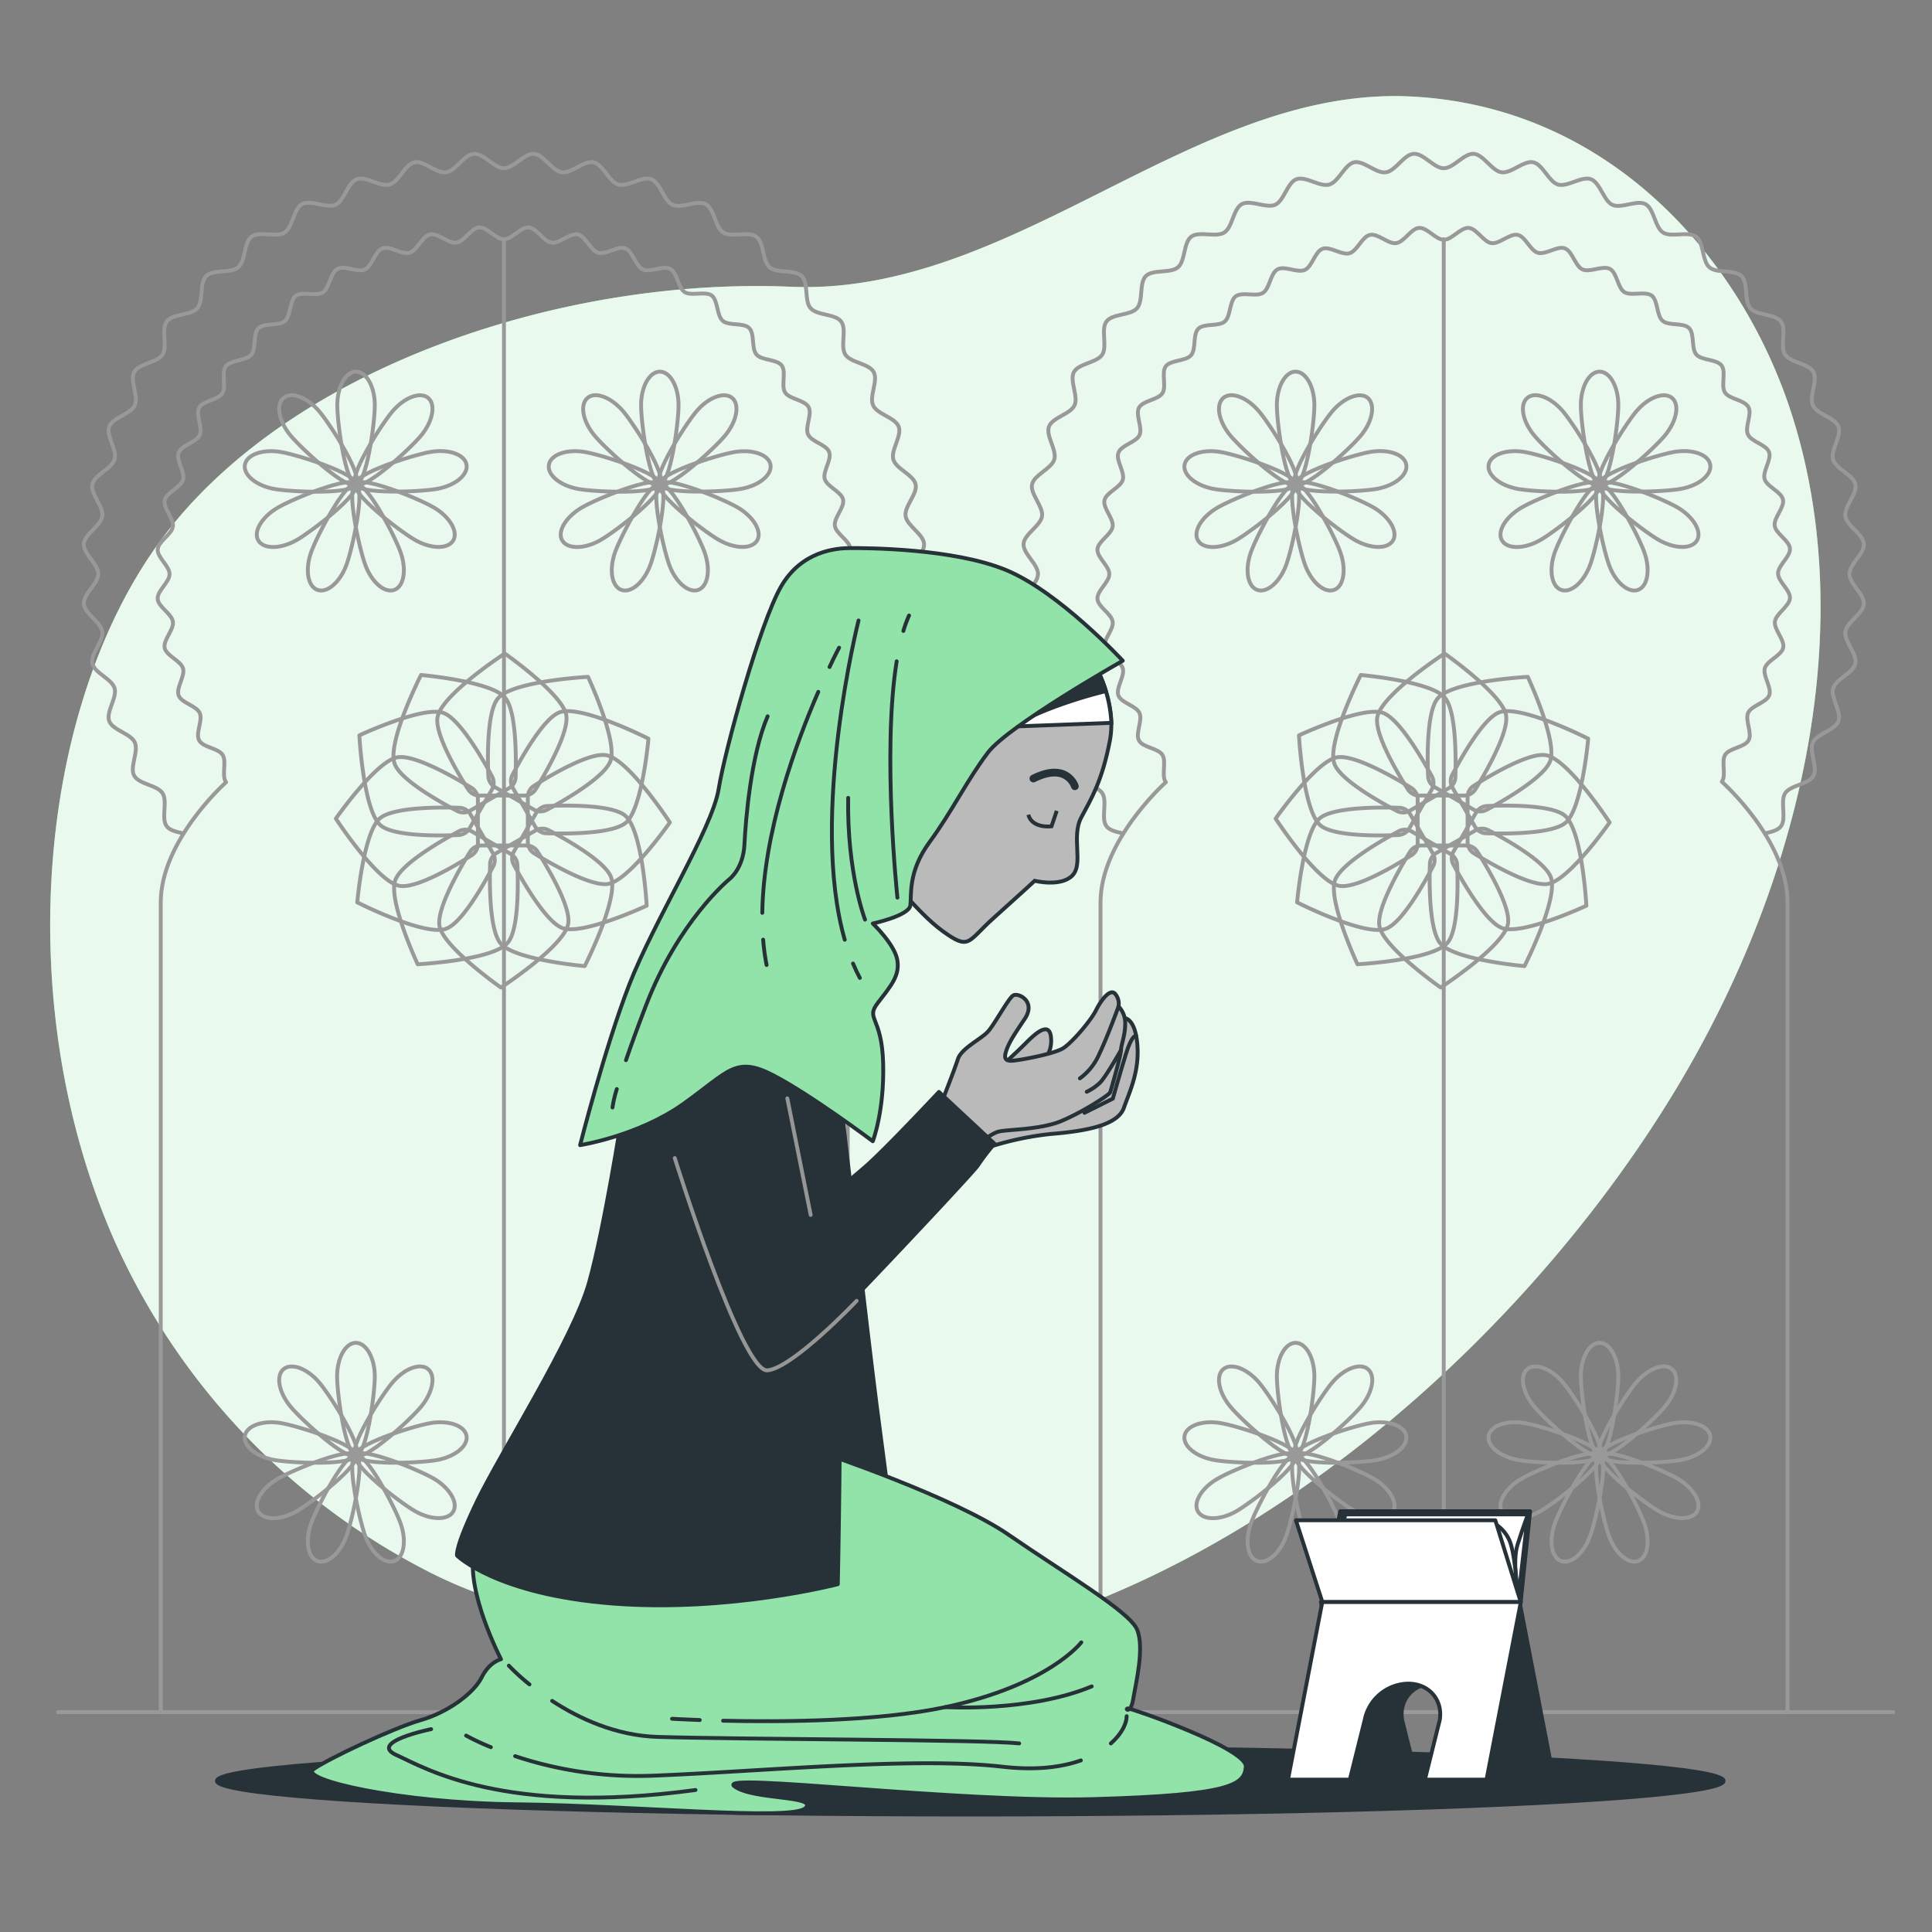 <svg xmlns="http://www.w3.org/2000/svg" viewBox="0 0 500 500"><rect x="0" y="0" width="500" height="500" fill="#808080" stroke="none"/><g id="background-simple"><path d="M177.14,425.7c104.16,21.78,209.14-63.36,258-146.18,32.46-55,45.93-120.17,28.06-173.84C450.09,66.35,416.4,27.77,365.63,25c-56.58-3.13-102.84,51.67-161,49.21S77.59,94.17,43.76,137,2.15,259,29.69,321.22a177.51,177.51,0,0,0,80.81,85.32c20.28,10.49,42.3,13.85,65.37,18.89Z" style="fill:#92E3A9"></path><path d="M177.14,425.7c104.16,21.78,209.14-63.36,258-146.18,32.46-55,45.93-120.17,28.06-173.84C450.09,66.35,416.4,27.77,365.63,25c-56.58-3.13-102.84,51.67-161,49.21S77.59,94.17,43.76,137,2.15,259,29.69,321.22a177.51,177.51,0,0,0,80.81,85.32c20.28,10.49,42.3,13.85,65.37,18.89Z" style="fill:#fff;opacity:0.8"></path></g><g id="Gates"><path d="M47.15,215.62c-1.61-.37-3.21-.74-4-1.78-1.52-2,.3-6.41-1.08-8.55S36,203,34.74,200.77s1.21-6.3.15-8.63-5.72-3.13-6.62-5.52,2.1-6.06,1.38-8.51-5.21-3.92-5.75-6.42,2.94-5.69,2.58-8.22-4.6-4.62-4.78-7.18,3.73-5.21,3.73-7.77-3.91-5.26-3.73-7.78,4.43-4.67,4.78-7.17-3.12-5.75-2.58-8.23,5-4,5.75-6.42-2.27-6.13-1.38-8.51,5.56-3.21,6.62-5.52-1.37-6.39-.15-8.62,6-2.39,7.34-4.52-.44-6.52,1.08-8.56,6.24-1.51,7.91-3.43.48-6.52,2.28-8.32,6.39-.61,8.32-2.28,1.39-6.38,3.43-7.91,6.41.3,8.55-1.08,2.29-6.11,4.53-7.34S84.48,54,86.8,53s3.13-5.73,5.52-6.62,6.06,2.1,8.51,1.38,3.92-5.21,6.42-5.76,5.69,3,8.23,2.59,4.61-4.6,7.17-4.78,5.21,3.73,7.78,3.73,5.25-3.91,7.77-3.73,4.67,4.42,7.18,4.78,5.75-3.12,8.22-2.59,4,5.05,6.42,5.76,6.13-2.27,8.51-1.38,3.21,5.56,5.52,6.62,6.39-1.37,8.62-.15,2.39,6,4.53,7.34,6.52-.45,8.55,1.08,1.51,6.24,3.44,7.91,6.51.48,8.31,2.28.61,6.39,2.28,8.31,6.38,1.4,7.91,3.44-.3,6.41,1.08,8.55,6.12,2.29,7.34,4.53-1.21,6.29-.15,8.62,5.73,3.13,6.62,5.52-2.1,6.06-1.38,8.51,5.22,3.92,5.76,6.42-3,5.69-2.59,8.23,4.6,4.61,4.78,7.17-3.72,5.21-3.72,7.78,3.9,5.25,3.72,7.77-4.42,4.67-4.78,7.18,3.12,5.74,2.59,8.22-5.05,4-5.76,6.42,2.27,6.13,1.38,8.51-5.56,3.21-6.62,5.52,1.37,6.39.15,8.62-6,2.39-7.34,4.53.45,6.51-1.08,8.55c-.76,1-2.32,1.4-3.9,1.76" style="fill:none;stroke:#999;stroke-linecap:round;stroke-linejoin:round"></path><path d="M216.14,160.84c-.3,2.09,2.58,4.74,2.14,6.79s-4.16,3.28-4.75,5.29,1.87,5.05,1.14,7-4.59,2.65-5.46,4.55,1.13,5.27.12,7.11-4.92,2-6.05,3.73.37,5.37-.89,7c0,0,17,15,17,31.2V443.09H41.6V233.58c0-15.64,15.87-30.2,16.91-31.15l0,0c-1.26-1.68.24-5.29-.89-7.06s-5-1.88-6.06-3.73,1-5.19.13-7.11-4.73-2.58-5.46-4.55,1.73-5,1.14-7-4.3-3.23-4.75-5.29,2.43-4.7,2.13-6.79-3.79-3.8-3.94-5.91,3.07-4.3,3.07-6.41-3.22-4.34-3.07-6.42,3.65-3.85,3.94-5.91-2.57-4.74-2.13-6.78,4.16-3.29,4.75-5.3-1.87-5-1.14-7,4.58-2.66,5.45-4.56-1.12-5.27-.12-7.11,4.92-2,6-3.73-.36-5.37.9-7S63.61,93.4,65,91.82s.39-5.38,1.88-6.86,5.27-.51,6.85-1.88,1.16-5.26,2.84-6.52,5.28.24,7-.89,1.88-5,3.73-6.06,5.19,1,7.11.12S97,65,99,64.28s5,1.73,7,1.14,3.23-4.31,5.3-4.75S116,63.1,118.1,62.8,121.91,59,124,58.86s4.3,3.07,6.42,3.07,4.33-3.22,6.41-3.07,3.85,3.65,5.91,3.94,4.75-2.57,6.79-2.13,3.28,4.16,5.29,4.75,5.06-1.88,7-1.14,2.65,4.58,4.55,5.45,5.27-1.12,7.11-.12,2,4.92,3.73,6,5.38-.36,7,.89,1.25,5.15,2.84,6.53,5.37.39,6.85,1.88.51,5.27,1.89,6.85,5.26,1.15,6.52,2.84-.25,5.28.89,7,5,1.88,6.05,3.73-1,5.19-.12,7.11,4.72,2.58,5.46,4.55-1.74,5-1.14,7,4.3,3.23,4.74,5.3-2.43,4.69-2.13,6.78,3.8,3.8,4,5.91-3.08,4.3-3.08,6.42,3.22,4.33,3.08,6.41S216.44,158.78,216.14,160.84Z" style="fill:none;stroke:#999;stroke-linecap:round;stroke-linejoin:round"></path><line x1="130.43" y1="61.93" x2="130.43" y2="442.81" style="fill:none;stroke:#999;stroke-linecap:round;stroke-linejoin:round"></line><path d="M135.69,205.89H124.07a3.45,3.45,0,0,1-2.92-1.61c-2.55-4-8.79-14.4-7.9-18.76,1.19-5.85,17.39-16.39,17.39-16.39s14.83,10.38,15.9,15.89c.85,4.46-5.38,15.14-7.91,19.24A3.48,3.48,0,0,1,135.69,205.89Z" style="fill:none;stroke:#999;stroke-linecap:round;stroke-linejoin:round"></path><path d="M131.71,204l-10.06,5.81a3.43,3.43,0,0,1-3.33.07c-4.21-2.2-14.81-8.08-16.22-12.3-1.9-5.66,6.86-22.89,6.86-22.89s18,1.57,21.72,5.82c3,3.43,2.91,15.8,2.76,20.61A3.42,3.42,0,0,1,131.71,204Z" style="fill:none;stroke:#999;stroke-linecap:round;stroke-linejoin:round"></path><path d="M127.32,204.32l-5.81,10.06a3.45,3.45,0,0,1-2.85,1.73c-4.74.2-16.87.4-20.2-2.55C94,209.61,93,190.31,93,190.31s16.4-7.66,21.71-5.82C119,186,125.09,196.72,127.37,201A3.46,3.46,0,0,1,127.32,204.32Z" style="fill:none;stroke:#999;stroke-linecap:round;stroke-linejoin:round"></path><path d="M123.68,206.8v11.62a3.45,3.45,0,0,1-1.61,2.92c-4,2.55-14.4,8.79-18.76,7.9-5.85-1.19-16.39-17.39-16.39-17.39S97.3,197,102.82,196c4.45-.85,15.13,5.38,19.23,7.91A3.48,3.48,0,0,1,123.68,206.8Z" style="fill:none;stroke:#999;stroke-linecap:round;stroke-linejoin:round"></path><path d="M121.77,210.78l5.81,10.06a3.43,3.43,0,0,1,.07,3.33c-2.2,4.21-8.08,14.81-12.3,16.22-5.66,1.9-22.89-6.86-22.89-6.86s1.57-18,5.82-21.72c3.43-3,15.8-2.91,20.61-2.76A3.42,3.42,0,0,1,121.77,210.78Z" style="fill:none;stroke:#999;stroke-linecap:round;stroke-linejoin:round"></path><path d="M122.11,215.17,132.17,221a3.45,3.45,0,0,1,1.73,2.85c.2,4.74.4,16.87-2.55,20.2-3.95,4.48-23.25,5.5-23.25,5.5s-7.66-16.4-5.82-21.71c1.48-4.29,12.23-10.42,16.46-12.7A3.46,3.46,0,0,1,122.11,215.17Z" style="fill:none;stroke:#999;stroke-linecap:round;stroke-linejoin:round"></path><path d="M124.59,218.81h11.62a3.48,3.48,0,0,1,2.93,1.61c2.54,4,8.78,14.4,7.89,18.76-1.19,5.85-17.39,16.39-17.39,16.39s-14.83-10.38-15.89-15.89c-.86-4.46,5.38-15.14,7.9-19.24A3.48,3.48,0,0,1,124.59,218.81Z" style="fill:none;stroke:#999;stroke-linecap:round;stroke-linejoin:round"></path><path d="M128.57,220.72l10.06-5.81a3.43,3.43,0,0,1,3.33-.07c4.21,2.2,14.81,8.08,16.22,12.3,1.9,5.66-6.86,22.89-6.86,22.89s-18-1.57-21.72-5.82c-3-3.43-2.91-15.8-2.76-20.61A3.42,3.42,0,0,1,128.57,220.72Z" style="fill:none;stroke:#999;stroke-linecap:round;stroke-linejoin:round"></path><path d="M133,220.38l5.81-10.06a3.46,3.46,0,0,1,2.86-1.73c4.73-.2,16.86-.4,20.19,2.55,4.48,4,5.5,23.25,5.5,23.25s-16.4,7.66-21.71,5.82c-4.29-1.48-10.42-12.23-12.7-16.46A3.46,3.46,0,0,1,133,220.38Z" style="fill:none;stroke:#999;stroke-linecap:round;stroke-linejoin:round"></path><path d="M136.6,217.9V206.28a3.45,3.45,0,0,1,1.61-2.92c4-2.55,14.4-8.79,18.76-7.9,5.85,1.19,16.39,17.39,16.39,17.39S163,227.68,157.47,228.74c-4.46.86-15.14-5.38-19.24-7.9A3.48,3.48,0,0,1,136.6,217.9Z" style="fill:none;stroke:#999;stroke-linecap:round;stroke-linejoin:round"></path><path d="M138.51,213.92l-5.81-10.06a3.43,3.43,0,0,1-.07-3.33c2.2-4.21,8.08-14.81,12.3-16.22,5.66-1.9,22.89,6.86,22.89,6.86s-1.57,18-5.82,21.72c-3.43,3-15.8,2.91-20.61,2.76A3.44,3.44,0,0,1,138.51,213.92Z" style="fill:none;stroke:#999;stroke-linecap:round;stroke-linejoin:round"></path><path d="M138.17,209.53l-10.06-5.81a3.48,3.48,0,0,1-1.73-2.85c-.2-4.74-.4-16.87,2.55-20.2,3.95-4.48,23.25-5.5,23.25-5.5s7.66,16.4,5.82,21.71c-1.48,4.29-12.23,10.42-16.46,12.7A3.46,3.46,0,0,1,138.17,209.53Z" style="fill:none;stroke:#999;stroke-linecap:round;stroke-linejoin:round"></path><path d="M97,104.87c0,4.8-2.18,20.43-4.86,20.43s-4.85-15.63-4.85-20.43,2.17-8.69,4.85-8.69S97,100.07,97,104.87Z" style="fill:none;stroke:#999;stroke-linecap:round;stroke-linejoin:round"></path><path d="M82.68,106.53c3.09,3.68,11.47,17,9.41,18.77s-13.76-8.85-16.84-12.53-3.93-8-1.87-9.78S79.6,102.86,82.68,106.53Z" style="fill:none;stroke:#999;stroke-linecap:round;stroke-linejoin:round"></path><path d="M72.82,117c4.73.84,19.74,5.69,19.27,8.33s-16.23,2.06-21,1.23-8.18-3.65-7.71-6.29S68.09,116.14,72.82,117Z" style="fill:none;stroke:#999;stroke-linecap:round;stroke-linejoin:round"></path><path d="M72,131.31c4.15-2.4,18.77-8.33,20.11-6s-11.1,12-15.26,14.41-8.61,2.47-10,.15S67.82,133.71,72,131.31Z" style="fill:none;stroke:#999;stroke-linecap:round;stroke-linejoin:round"></path><path d="M80.55,142.83c1.64-4.51,9-18.45,11.54-17.53s-.78,16.34-2.42,20.85-5,7.43-7.53,6.51S78.91,147.34,80.55,142.83Z" style="fill:none;stroke:#999;stroke-linecap:round;stroke-linejoin:round"></path><path d="M94.52,146.15c-1.64-4.51-5-19.93-2.43-20.85s9.91,13,11.55,17.53.93,8.91-1.59,9.83S96.16,150.66,94.52,146.15Z" style="fill:none;stroke:#999;stroke-linecap:round;stroke-linejoin:round"></path><path d="M107.36,139.71c-4.16-2.4-16.61-12.09-15.27-14.41s16,3.61,20.12,6,6.44,6.23,5.1,8.55S111.51,142.11,107.36,139.71Z" style="fill:none;stroke:#999;stroke-linecap:round;stroke-linejoin:round"></path><path d="M113.05,126.53c-4.72.83-20.49,1.41-21-1.23s14.55-7.49,19.28-8.33,8.93.63,9.4,3.27S117.78,125.7,113.05,126.53Z" style="fill:none;stroke:#999;stroke-linecap:round;stroke-linejoin:round"></path><path d="M108.94,112.77c-3.08,3.68-14.79,14.25-16.85,12.53s6.33-15.09,9.42-18.77,7.25-5.26,9.3-3.54S112,109.09,108.94,112.77Z" style="fill:none;stroke:#999;stroke-linecap:round;stroke-linejoin:round"></path><path d="M175.61,104.87c0,4.8-2.17,20.43-4.85,20.43s-4.85-15.63-4.85-20.43,2.17-8.69,4.85-8.69S175.61,100.07,175.61,104.87Z" style="fill:none;stroke:#999;stroke-linecap:round;stroke-linejoin:round"></path><path d="M161.35,106.53c3.08,3.68,11.46,17,9.41,18.77s-13.76-8.85-16.85-12.53-3.92-8-1.87-9.78S158.26,102.86,161.35,106.53Z" style="fill:none;stroke:#999;stroke-linecap:round;stroke-linejoin:round"></path><path d="M151.49,117c4.72.84,19.74,5.69,19.27,8.33s-16.23,2.06-21,1.23-8.18-3.65-7.71-6.29S146.76,116.14,151.49,117Z" style="fill:none;stroke:#999;stroke-linecap:round;stroke-linejoin:round"></path><path d="M150.64,131.31c4.16-2.4,18.78-8.33,20.12-6s-11.11,12-15.26,14.41-8.62,2.47-10,.15S146.49,133.71,150.64,131.31Z" style="fill:none;stroke:#999;stroke-linecap:round;stroke-linejoin:round"></path><path d="M159.21,142.83c1.65-4.51,9-18.45,11.55-17.53s-.78,16.34-2.43,20.85-5,7.43-7.53,6.51S157.57,147.34,159.21,142.83Z" style="fill:none;stroke:#999;stroke-linecap:round;stroke-linejoin:round"></path><path d="M173.19,146.15c-1.65-4.51-4.95-19.93-2.43-20.85s9.9,13,11.55,17.53.93,8.91-1.59,9.83S174.83,150.66,173.19,146.15Z" style="fill:none;stroke:#999;stroke-linecap:round;stroke-linejoin:round"></path><path d="M186,139.71c-4.15-2.4-16.6-12.09-15.26-14.41s16,3.61,20.12,6,6.44,6.23,5.1,8.55S190.18,142.11,186,139.71Z" style="fill:none;stroke:#999;stroke-linecap:round;stroke-linejoin:round"></path><path d="M191.72,126.53c-4.73.83-20.49,1.41-21-1.23S185.31,117.81,190,117s8.94.63,9.4,3.27S196.45,125.7,191.72,126.53Z" style="fill:none;stroke:#999;stroke-linecap:round;stroke-linejoin:round"></path><path d="M187.61,112.77c-3.09,3.68-14.8,14.25-16.85,12.53s6.33-15.09,9.41-18.77,7.25-5.26,9.31-3.54S190.69,109.09,187.61,112.77Z" style="fill:none;stroke:#999;stroke-linecap:round;stroke-linejoin:round"></path><path d="M97,356.21c0,4.79-2.18,20.42-4.86,20.42S87.24,361,87.24,356.21s2.17-8.69,4.85-8.69S97,351.41,97,356.21Z" style="fill:none;stroke:#999;stroke-linecap:round;stroke-linejoin:round"></path><path d="M82.68,357.86c3.09,3.68,11.47,17.05,9.41,18.77s-13.76-8.85-16.84-12.53-3.93-8.05-1.87-9.77S79.6,354.19,82.68,357.86Z" style="fill:none;stroke:#999;stroke-linecap:round;stroke-linejoin:round"></path><path d="M72.82,368.31c4.73.83,19.74,5.68,19.27,8.32s-16.23,2.07-21,1.23-8.18-3.64-7.71-6.28S68.09,367.47,72.82,368.31Z" style="fill:none;stroke:#999;stroke-linecap:round;stroke-linejoin:round"></path><path d="M72,382.64c4.15-2.4,18.77-8.33,20.11-6s-11.1,12-15.26,14.42-8.61,2.46-10,.14S67.82,385,72,382.64Z" style="fill:none;stroke:#999;stroke-linecap:round;stroke-linejoin:round"></path><path d="M80.55,394.17c1.64-4.51,9-18.45,11.54-17.54s-.78,16.35-2.42,20.86-5,7.42-7.53,6.5S78.91,398.68,80.55,394.17Z" style="fill:none;stroke:#999;stroke-linecap:round;stroke-linejoin:round"></path><path d="M94.52,397.49c-1.64-4.51-5-19.94-2.43-20.86s9.91,13,11.55,17.54.93,8.91-1.59,9.82S96.16,402,94.52,397.49Z" style="fill:none;stroke:#999;stroke-linecap:round;stroke-linejoin:round"></path><path d="M107.36,391.05c-4.16-2.4-16.61-12.1-15.27-14.42s16,3.61,20.12,6,6.44,6.23,5.1,8.55S111.51,393.45,107.36,391.05Z" style="fill:none;stroke:#999;stroke-linecap:round;stroke-linejoin:round"></path><path d="M113.05,377.86c-4.72.84-20.49,1.41-21-1.23s14.55-7.49,19.28-8.32,8.93.63,9.4,3.27S117.78,377,113.05,377.86Z" style="fill:none;stroke:#999;stroke-linecap:round;stroke-linejoin:round"></path><path d="M108.94,364.1c-3.08,3.68-14.79,14.25-16.85,12.53s6.33-15.09,9.42-18.77,7.25-5.26,9.3-3.53S112,360.43,108.94,364.1Z" style="fill:none;stroke:#999;stroke-linecap:round;stroke-linejoin:round"></path><path d="M175.61,356.21c0,4.79-2.17,20.42-4.85,20.42s-4.85-15.63-4.85-20.42,2.17-8.69,4.85-8.69S175.61,351.41,175.61,356.21Z" style="fill:none;stroke:#999;stroke-linecap:round;stroke-linejoin:round"></path><path d="M161.35,357.86c3.08,3.68,11.46,17.05,9.41,18.77S157,367.78,153.91,364.1s-3.92-8.05-1.87-9.77S158.26,354.19,161.35,357.86Z" style="fill:none;stroke:#999;stroke-linecap:round;stroke-linejoin:round"></path><path d="M151.49,368.31c4.72.83,19.74,5.68,19.27,8.32s-16.23,2.07-21,1.23-8.18-3.64-7.71-6.28S146.76,367.47,151.49,368.31Z" style="fill:none;stroke:#999;stroke-linecap:round;stroke-linejoin:round"></path><path d="M150.64,382.64c4.16-2.4,18.78-8.33,20.12-6s-11.11,12-15.26,14.42-8.62,2.46-10,.14S146.49,385,150.64,382.64Z" style="fill:none;stroke:#999;stroke-linecap:round;stroke-linejoin:round"></path><path d="M159.21,394.17c1.65-4.51,9-18.45,11.55-17.54S170,393,168.33,397.49s-5,7.42-7.53,6.5S157.57,398.68,159.21,394.17Z" style="fill:none;stroke:#999;stroke-linecap:round;stroke-linejoin:round"></path><path d="M173.19,397.49c-1.65-4.51-4.95-19.94-2.43-20.86s9.9,13,11.55,17.54.93,8.91-1.59,9.82S174.83,402,173.19,397.49Z" style="fill:none;stroke:#999;stroke-linecap:round;stroke-linejoin:round"></path><path d="M186,391.05c-4.15-2.4-16.6-12.1-15.26-14.42s16,3.61,20.12,6,6.44,6.23,5.1,8.55S190.18,393.45,186,391.05Z" style="fill:none;stroke:#999;stroke-linecap:round;stroke-linejoin:round"></path><path d="M191.72,377.86c-4.73.84-20.49,1.41-21-1.23s14.55-7.49,19.27-8.32,8.94.63,9.4,3.27S196.45,377,191.72,377.86Z" style="fill:none;stroke:#999;stroke-linecap:round;stroke-linejoin:round"></path><path d="M187.61,364.1c-3.09,3.68-14.8,14.25-16.85,12.53s6.33-15.09,9.41-18.77,7.25-5.26,9.31-3.53S190.69,360.43,187.61,364.1Z" style="fill:none;stroke:#999;stroke-linecap:round;stroke-linejoin:round"></path><path d="M290.36,215.62c-1.61-.37-3.21-.74-4-1.78-1.52-2,.3-6.41-1.08-8.55s-6.11-2.29-7.34-4.52,1.21-6.3.15-8.63-5.72-3.13-6.62-5.52,2.1-6.06,1.38-8.51-5.21-3.92-5.75-6.42,2.94-5.69,2.58-8.22-4.6-4.62-4.78-7.18,3.73-5.21,3.73-7.77-3.91-5.26-3.73-7.78,4.43-4.67,4.78-7.17-3.12-5.75-2.58-8.23,5-4,5.75-6.42-2.26-6.13-1.38-8.51,5.56-3.21,6.62-5.52-1.37-6.39-.15-8.62,6-2.39,7.34-4.52-.44-6.52,1.08-8.56,6.24-1.51,7.91-3.43.48-6.52,2.28-8.32,6.39-.61,8.32-2.28,1.39-6.38,3.43-7.91,6.41.3,8.55-1.08,2.29-6.11,4.53-7.34S327.69,54,330,53s3.13-5.73,5.52-6.62,6.06,2.1,8.51,1.38S348,42.53,350.46,42s5.69,3,8.23,2.59,4.61-4.6,7.17-4.78,5.21,3.73,7.78,3.73,5.25-3.91,7.77-3.73,4.67,4.42,7.18,4.78,5.75-3.12,8.22-2.59,4,5.05,6.42,5.76,6.13-2.27,8.51-1.38S415,51.92,417.26,53s6.39-1.37,8.62-.15,2.39,6,4.53,7.34,6.52-.45,8.55,1.08,1.51,6.24,3.44,7.91,6.51.48,8.31,2.28.61,6.39,2.28,8.31,6.38,1.4,7.91,3.44-.3,6.41,1.08,8.55,6.12,2.29,7.34,4.53-1.21,6.29-.15,8.62,5.73,3.13,6.62,5.52-2.1,6.06-1.38,8.51,5.22,3.92,5.76,6.42-2.95,5.69-2.59,8.23,4.6,4.61,4.78,7.17-3.72,5.21-3.72,7.78,3.9,5.25,3.72,7.77-4.42,4.67-4.78,7.18,3.12,5.74,2.59,8.22-5.05,4-5.76,6.42,2.27,6.13,1.38,8.51-5.56,3.21-6.62,5.52,1.37,6.39.15,8.62-6,2.39-7.34,4.53.45,6.51-1.08,8.55c-.76,1-2.32,1.4-3.9,1.76" style="fill:none;stroke:#999;stroke-linecap:round;stroke-linejoin:round"></path><path d="M459.35,160.84c-.3,2.09,2.58,4.74,2.14,6.79s-4.16,3.28-4.75,5.29,1.87,5.05,1.14,7-4.59,2.65-5.46,4.55,1.13,5.27.12,7.11-4.92,2-6.05,3.73.37,5.37-.89,7c0,0,17,15,17,31.2V443.09H284.81V233.58c0-15.64,15.87-30.2,16.91-31.15l0,0c-1.26-1.68.24-5.29-.89-7.06s-5.05-1.88-6.06-3.73,1-5.19.13-7.11-4.73-2.58-5.46-4.55,1.73-5,1.14-7-4.3-3.23-4.75-5.29,2.43-4.7,2.13-6.79-3.79-3.8-3.94-5.91,3.07-4.3,3.07-6.41-3.22-4.34-3.07-6.42,3.65-3.85,3.94-5.91-2.57-4.74-2.13-6.78,4.16-3.29,4.75-5.3-1.87-5-1.14-7,4.58-2.66,5.46-4.56-1.13-5.27-.13-7.11,4.92-2,6.06-3.73-.37-5.37.89-7,5.14-1.25,6.52-2.83.39-5.38,1.88-6.86,5.27-.51,6.85-1.88,1.16-5.26,2.84-6.52,5.28.24,7.05-.89,1.88-5,3.73-6.06,5.19,1,7.11.12,2.58-4.72,4.56-5.45,5,1.73,7,1.14,3.23-4.31,5.3-4.75,4.69,2.43,6.78,2.13,3.81-3.79,5.92-3.94,4.29,3.07,6.41,3.07,4.33-3.22,6.41-3.07,3.85,3.65,5.91,3.94,4.75-2.57,6.79-2.13S396,64.83,398,65.42s5.06-1.88,7-1.14,2.65,4.58,4.55,5.45,5.27-1.12,7.11-.12,2,4.92,3.73,6,5.38-.36,7.05.89,1.25,5.15,2.84,6.53,5.37.39,6.85,1.88.51,5.27,1.89,6.85,5.26,1.15,6.52,2.84-.25,5.28.89,7,5,1.88,6.05,3.73-1,5.19-.12,7.11,4.72,2.58,5.46,4.55-1.74,5-1.14,7,4.3,3.23,4.75,5.3-2.44,4.69-2.14,6.78,3.8,3.8,3.95,5.91-3.08,4.3-3.08,6.42,3.22,4.33,3.08,6.41S459.65,158.78,459.35,160.84Z" style="fill:none;stroke:#999;stroke-linecap:round;stroke-linejoin:round"></path><line x1="373.64" y1="61.93" x2="373.64" y2="442.81" style="fill:none;stroke:#999;stroke-linecap:round;stroke-linejoin:round"></line><path d="M378.9,205.89H367.28a3.45,3.45,0,0,1-2.92-1.61c-2.55-4-8.79-14.4-7.9-18.76,1.19-5.85,17.39-16.39,17.39-16.39s14.83,10.38,15.9,15.89c.85,4.46-5.38,15.14-7.91,19.24A3.48,3.48,0,0,1,378.9,205.89Z" style="fill:none;stroke:#999;stroke-linecap:round;stroke-linejoin:round"></path><path d="M374.92,204l-10.06,5.81a3.43,3.43,0,0,1-3.33.07c-4.21-2.2-14.81-8.08-16.22-12.3-1.9-5.66,6.86-22.89,6.86-22.89s18,1.57,21.72,5.82c3,3.43,2.91,15.8,2.76,20.61A3.42,3.42,0,0,1,374.92,204Z" style="fill:none;stroke:#999;stroke-linecap:round;stroke-linejoin:round"></path><path d="M370.53,204.32l-5.81,10.06a3.45,3.45,0,0,1-2.85,1.73c-4.74.2-16.87.4-20.2-2.55-4.47-3.95-5.5-23.25-5.5-23.25s16.4-7.66,21.71-5.82c4.29,1.48,10.42,12.23,12.7,16.46A3.46,3.46,0,0,1,370.53,204.32Z" style="fill:none;stroke:#999;stroke-linecap:round;stroke-linejoin:round"></path><path d="M366.89,206.8v11.62a3.45,3.45,0,0,1-1.61,2.92c-4,2.55-14.4,8.79-18.76,7.9-5.85-1.19-16.39-17.39-16.39-17.39S340.51,197,346,196c4.45-.85,15.13,5.38,19.23,7.91A3.48,3.48,0,0,1,366.89,206.8Z" style="fill:none;stroke:#999;stroke-linecap:round;stroke-linejoin:round"></path><path d="M365,210.78l5.81,10.06a3.43,3.43,0,0,1,.07,3.33c-2.2,4.21-8.08,14.81-12.3,16.22-5.66,1.9-22.89-6.86-22.89-6.86s1.57-18,5.82-21.72c3.43-3,15.8-2.91,20.61-2.76A3.42,3.42,0,0,1,365,210.78Z" style="fill:none;stroke:#999;stroke-linecap:round;stroke-linejoin:round"></path><path d="M365.32,215.17,375.38,221a3.45,3.45,0,0,1,1.73,2.85c.2,4.74.4,16.87-2.54,20.2-4,4.48-23.26,5.5-23.26,5.5s-7.66-16.4-5.82-21.71c1.49-4.29,12.23-10.42,16.46-12.7A3.46,3.46,0,0,1,365.32,215.17Z" style="fill:none;stroke:#999;stroke-linecap:round;stroke-linejoin:round"></path><path d="M367.8,218.81h11.62a3.48,3.48,0,0,1,2.93,1.61c2.54,4,8.78,14.4,7.89,18.76-1.19,5.85-17.39,16.39-17.39,16.39S358,245.19,357,239.68c-.86-4.46,5.38-15.14,7.91-19.24A3.45,3.45,0,0,1,367.8,218.81Z" style="fill:none;stroke:#999;stroke-linecap:round;stroke-linejoin:round"></path><path d="M371.78,220.72l10.06-5.81a3.43,3.43,0,0,1,3.33-.07c4.21,2.2,14.81,8.08,16.22,12.3,1.9,5.66-6.86,22.89-6.86,22.89s-18-1.57-21.72-5.82c-3-3.43-2.91-15.8-2.76-20.61A3.42,3.42,0,0,1,371.78,220.72Z" style="fill:none;stroke:#999;stroke-linecap:round;stroke-linejoin:round"></path><path d="M376.17,220.38,382,210.32a3.46,3.46,0,0,1,2.86-1.73c4.73-.2,16.86-.4,20.19,2.55,4.48,4,5.5,23.25,5.5,23.25s-16.4,7.66-21.71,5.82c-4.29-1.48-10.42-12.23-12.7-16.46A3.46,3.46,0,0,1,376.17,220.38Z" style="fill:none;stroke:#999;stroke-linecap:round;stroke-linejoin:round"></path><path d="M379.81,217.9V206.28a3.45,3.45,0,0,1,1.61-2.92c4-2.55,14.4-8.79,18.76-7.9,5.85,1.19,16.39,17.39,16.39,17.39s-10.37,14.83-15.89,15.89c-4.46.86-15.14-5.38-19.24-7.9A3.48,3.48,0,0,1,379.81,217.9Z" style="fill:none;stroke:#999;stroke-linecap:round;stroke-linejoin:round"></path><path d="M381.72,213.92l-5.81-10.06a3.46,3.46,0,0,1-.07-3.33c2.2-4.21,8.08-14.81,12.3-16.22,5.66-1.9,22.89,6.86,22.89,6.86s-1.57,18-5.82,21.72c-3.43,3-15.8,2.91-20.61,2.76A3.44,3.44,0,0,1,381.72,213.92Z" style="fill:none;stroke:#999;stroke-linecap:round;stroke-linejoin:round"></path><path d="M381.38,209.53l-10.06-5.81a3.48,3.48,0,0,1-1.73-2.85c-.2-4.74-.4-16.87,2.55-20.2,3.95-4.48,23.25-5.5,23.25-5.5s7.66,16.4,5.82,21.71c-1.48,4.29-12.23,10.42-16.46,12.7A3.46,3.46,0,0,1,381.38,209.53Z" style="fill:none;stroke:#999;stroke-linecap:round;stroke-linejoin:round"></path><path d="M340.16,104.87c0,4.8-2.18,20.43-4.86,20.43s-4.85-15.63-4.85-20.43,2.17-8.69,4.85-8.69S340.16,100.07,340.16,104.87Z" style="fill:none;stroke:#999;stroke-linecap:round;stroke-linejoin:round"></path><path d="M325.89,106.53c3.09,3.68,11.47,17,9.41,18.77s-13.76-8.85-16.84-12.53-3.92-8-1.87-9.78S322.81,102.86,325.89,106.53Z" style="fill:none;stroke:#999;stroke-linecap:round;stroke-linejoin:round"></path><path d="M316,117c4.73.84,19.74,5.69,19.27,8.33s-16.23,2.06-21,1.23-8.18-3.65-7.71-6.29S311.3,116.14,316,117Z" style="fill:none;stroke:#999;stroke-linecap:round;stroke-linejoin:round"></path><path d="M315.19,131.31c4.15-2.4,18.77-8.33,20.11-6s-11.1,12-15.26,14.41-8.61,2.47-10,.15S311,133.71,315.19,131.31Z" style="fill:none;stroke:#999;stroke-linecap:round;stroke-linejoin:round"></path><path d="M323.76,142.83c1.64-4.51,9-18.45,11.54-17.53s-.78,16.34-2.42,20.85-5,7.43-7.53,6.51S322.12,147.34,323.76,142.83Z" style="fill:none;stroke:#999;stroke-linecap:round;stroke-linejoin:round"></path><path d="M337.73,146.15c-1.64-4.51-4.94-19.93-2.43-20.85s9.91,13,11.55,17.53.93,8.91-1.59,9.83S339.37,150.66,337.73,146.15Z" style="fill:none;stroke:#999;stroke-linecap:round;stroke-linejoin:round"></path><path d="M350.57,139.71c-4.16-2.4-16.61-12.09-15.27-14.41s16,3.61,20.12,6,6.44,6.23,5.1,8.55S354.72,142.11,350.57,139.71Z" style="fill:none;stroke:#999;stroke-linecap:round;stroke-linejoin:round"></path><path d="M356.26,126.53c-4.72.83-20.49,1.41-21-1.23s14.55-7.49,19.28-8.33,8.93.63,9.4,3.27S361,125.7,356.26,126.53Z" style="fill:none;stroke:#999;stroke-linecap:round;stroke-linejoin:round"></path><path d="M352.15,112.77c-3.08,3.68-14.79,14.25-16.85,12.53s6.33-15.09,9.42-18.77S352,101.27,354,103,355.24,109.09,352.15,112.77Z" style="fill:none;stroke:#999;stroke-linecap:round;stroke-linejoin:round"></path><path d="M418.82,104.87c0,4.8-2.17,20.43-4.85,20.43s-4.85-15.63-4.85-20.43,2.17-8.69,4.85-8.69S418.82,100.07,418.82,104.87Z" style="fill:none;stroke:#999;stroke-linecap:round;stroke-linejoin:round"></path><path d="M404.56,106.53c3.08,3.68,11.46,17,9.41,18.77s-13.76-8.85-16.85-12.53-3.92-8-1.87-9.78S401.47,102.86,404.56,106.53Z" style="fill:none;stroke:#999;stroke-linecap:round;stroke-linejoin:round"></path><path d="M394.7,117c4.72.84,19.74,5.69,19.27,8.33s-16.23,2.06-21,1.23-8.18-3.65-7.71-6.29S390,116.14,394.7,117Z" style="fill:none;stroke:#999;stroke-linecap:round;stroke-linejoin:round"></path><path d="M393.85,131.31c4.16-2.4,18.78-8.33,20.12-6s-11.11,12-15.26,14.41-8.62,2.47-10,.15S389.7,133.71,393.85,131.31Z" style="fill:none;stroke:#999;stroke-linecap:round;stroke-linejoin:round"></path><path d="M402.42,142.83c1.65-4.51,9-18.45,11.55-17.53s-.78,16.34-2.43,20.85-5,7.43-7.53,6.51S400.78,147.34,402.42,142.83Z" style="fill:none;stroke:#999;stroke-linecap:round;stroke-linejoin:round"></path><path d="M416.4,146.15c-1.64-4.51-4.95-19.93-2.43-20.85s9.91,13,11.55,17.53.93,8.91-1.59,9.83S418,150.66,416.4,146.15Z" style="fill:none;stroke:#999;stroke-linecap:round;stroke-linejoin:round"></path><path d="M429.23,139.71c-4.15-2.4-16.6-12.09-15.26-14.41s16,3.61,20.12,6,6.44,6.23,5.1,8.55S433.39,142.11,429.23,139.71Z" style="fill:none;stroke:#999;stroke-linecap:round;stroke-linejoin:round"></path><path d="M434.93,126.53c-4.73.83-20.49,1.41-21-1.23s14.55-7.49,19.27-8.33,8.94.63,9.4,3.27S439.66,125.7,434.93,126.53Z" style="fill:none;stroke:#999;stroke-linecap:round;stroke-linejoin:round"></path><path d="M430.82,112.77C427.73,116.45,416,127,414,125.3s6.33-15.09,9.41-18.77,7.25-5.26,9.31-3.54S433.9,109.09,430.82,112.77Z" style="fill:none;stroke:#999;stroke-linecap:round;stroke-linejoin:round"></path><path d="M340.16,356.21c0,4.79-2.18,20.42-4.86,20.42s-4.85-15.63-4.85-20.42,2.17-8.69,4.85-8.69S340.16,351.41,340.16,356.21Z" style="fill:none;stroke:#999;stroke-linecap:round;stroke-linejoin:round"></path><path d="M325.89,357.86c3.09,3.68,11.47,17.05,9.41,18.77s-13.76-8.85-16.84-12.53-3.92-8.05-1.87-9.77S322.81,354.19,325.89,357.86Z" style="fill:none;stroke:#999;stroke-linecap:round;stroke-linejoin:round"></path><path d="M316,368.31c4.73.83,19.74,5.68,19.27,8.32s-16.23,2.07-21,1.23-8.18-3.64-7.71-6.28S311.3,367.47,316,368.31Z" style="fill:none;stroke:#999;stroke-linecap:round;stroke-linejoin:round"></path><path d="M315.19,382.64c4.15-2.4,18.77-8.33,20.11-6s-11.1,12-15.26,14.42-8.61,2.46-10,.14S311,385,315.19,382.64Z" style="fill:none;stroke:#999;stroke-linecap:round;stroke-linejoin:round"></path><path d="M323.76,394.17c1.64-4.51,9-18.45,11.54-17.54s-.78,16.35-2.42,20.86-5,7.42-7.53,6.5S322.12,398.68,323.76,394.17Z" style="fill:none;stroke:#999;stroke-linecap:round;stroke-linejoin:round"></path><path d="M337.73,397.49c-1.64-4.51-4.94-19.94-2.43-20.86s9.91,13,11.55,17.54.93,8.91-1.59,9.82S339.37,402,337.73,397.49Z" style="fill:none;stroke:#999;stroke-linecap:round;stroke-linejoin:round"></path><path d="M350.57,391.05c-4.16-2.4-16.61-12.1-15.27-14.42s16,3.61,20.12,6,6.44,6.23,5.1,8.55S354.72,393.45,350.57,391.05Z" style="fill:none;stroke:#999;stroke-linecap:round;stroke-linejoin:round"></path><path d="M356.26,377.86c-4.72.84-20.49,1.41-21-1.23s14.55-7.49,19.28-8.32,8.93.63,9.4,3.27S361,377,356.26,377.86Z" style="fill:none;stroke:#999;stroke-linecap:round;stroke-linejoin:round"></path><path d="M352.15,364.1c-3.08,3.68-14.79,14.25-16.85,12.53s6.33-15.09,9.42-18.77,7.25-5.26,9.3-3.53S355.24,360.43,352.15,364.1Z" style="fill:none;stroke:#999;stroke-linecap:round;stroke-linejoin:round"></path><path d="M418.82,356.21c0,4.79-2.17,20.42-4.85,20.42s-4.85-15.63-4.85-20.42,2.17-8.69,4.85-8.69S418.82,351.41,418.82,356.21Z" style="fill:none;stroke:#999;stroke-linecap:round;stroke-linejoin:round"></path><path d="M404.56,357.86c3.08,3.68,11.46,17.05,9.41,18.77s-13.76-8.85-16.85-12.53-3.92-8.05-1.87-9.77S401.47,354.19,404.56,357.86Z" style="fill:none;stroke:#999;stroke-linecap:round;stroke-linejoin:round"></path><path d="M394.7,368.31c4.72.83,19.74,5.68,19.27,8.32s-16.23,2.07-21,1.23-8.18-3.64-7.71-6.28S390,367.47,394.7,368.31Z" style="fill:none;stroke:#999;stroke-linecap:round;stroke-linejoin:round"></path><path d="M393.85,382.64c4.16-2.4,18.78-8.33,20.12-6s-11.11,12-15.26,14.42-8.62,2.46-10,.14S389.7,385,393.85,382.64Z" style="fill:none;stroke:#999;stroke-linecap:round;stroke-linejoin:round"></path><path d="M402.42,394.17c1.65-4.51,9-18.45,11.55-17.54s-.78,16.35-2.43,20.86-5,7.42-7.53,6.5S400.78,398.68,402.42,394.17Z" style="fill:none;stroke:#999;stroke-linecap:round;stroke-linejoin:round"></path><path d="M416.4,397.49c-1.64-4.51-4.95-19.94-2.43-20.86s9.91,13,11.55,17.54.93,8.91-1.59,9.82S418,402,416.4,397.49Z" style="fill:none;stroke:#999;stroke-linecap:round;stroke-linejoin:round"></path><path d="M429.23,391.05c-4.15-2.4-16.6-12.1-15.26-14.42s16,3.61,20.12,6,6.44,6.23,5.1,8.55S433.39,393.45,429.23,391.05Z" style="fill:none;stroke:#999;stroke-linecap:round;stroke-linejoin:round"></path><path d="M434.93,377.86c-4.73.84-20.49,1.41-21-1.23s14.55-7.49,19.27-8.32,8.94.63,9.4,3.27S439.66,377,434.93,377.86Z" style="fill:none;stroke:#999;stroke-linecap:round;stroke-linejoin:round"></path><path d="M430.82,364.1c-3.09,3.68-14.8,14.25-16.85,12.53s6.33-15.09,9.41-18.77,7.25-5.26,9.31-3.53S433.9,360.43,430.82,364.1Z" style="fill:none;stroke:#999;stroke-linecap:round;stroke-linejoin:round"></path><line x1="490" y1="443.09" x2="15" y2="443.09" style="fill:none;stroke:#999;stroke-linecap:round;stroke-linejoin:round"></line></g><g id="Character"><ellipse cx="251.1" cy="460.9" rx="194.96" ry="8.7" style="fill:#263238;stroke:#263238;stroke-linecap:round;stroke-linejoin:round"></ellipse><path d="M282.86,171.3s6.37,10.06,4.36,20.45-4.69,14.75-7.38,19.78.67,12.06-2.34,15.08-9.72,1.34-9.72,1.34-4,3.69-10.73,9.72S251,246.05,244,241s-15.75-16.76-15.75-16.76-2.69-18.43,17.76-36.87S282.86,171.3,282.86,171.3Z" style="fill:#bababa;stroke:#263238;stroke-miterlimit:10"></path><path d="M244.62,188.68l43-1.6a34.35,34.35,0,0,0-4.74-15.78S266.44,169,246,187.39C245.52,187.82,245.07,188.25,244.62,188.68Z" style="fill:#fff;stroke:#263238;stroke-miterlimit:10"></path><path d="M286.19,178.86a35.42,35.42,0,0,0-3.33-7.56S266.44,169,246,187.39c-.47.43-.92.86-1.37,1.29l17.05-.64C270.48,183.18,280.62,180.24,286.19,178.86Z" style="fill:#263238;stroke:#263238;stroke-linecap:round;stroke-linejoin:round"></path><path d="M273.48,209.85l-1.35,4s-5,.67-6-3" style="fill:none;stroke:#263238;stroke-miterlimit:10"></path><path d="M278.17,203.48s-2-6.37-10.73-2" style="fill:none;stroke:#263238;stroke-linecap:round;stroke-linejoin:round;stroke-width:2px"></path><path d="M217.5,284.26s7.37,64,9.38,79.44,3,22.79,3,22.79l-18.77-3,.34-106.93Z" style="fill:#263238;stroke:#263238;stroke-linecap:round;stroke-linejoin:round"></path><path d="M213.14,376.1s33.86,11.4,47.93,21.12,31.18,19.78,33.19,24.47-.34,14.08-1,18.1-2.34,2.35-1.34,2.35,30.84,10.39,30.5,15.08-3.68,7.37-39.21,8.38-97.88-7-93.19-3.35,21.79,2.34,18.44,5.7-44.25-.68-74.75-1-56.31-6.37-52.62-9.05,20.78-10.73,27.82-12.74,13.74-7,15.75-11.06,5-4.69,5-4.69-9.05-17.43-7-27.49,14.41-25.47,26.15-29.83S213.14,376.1,213.14,376.1Z" style="fill:#92E3A9;stroke:#263238;stroke-linecap:round;stroke-linejoin:round"></path><path d="M142.89,440.19c6.86,4.48,16.41,9,27.35,9.32,22.12.67,84.46.67,93.52,1.68" style="fill:none;stroke:#263238;stroke-linecap:round;stroke-linejoin:round"></path><path d="M131.69,431.07a53.68,53.68,0,0,0,5.34,4.85" style="fill:none;stroke:#263238;stroke-linecap:round;stroke-linejoin:round"></path><path d="M187.14,445.32c15.09.35,40,.21,57.51-3.52,26.81-5.7,35.19-16.76,35.19-16.76" style="fill:none;stroke:#263238;stroke-linecap:round;stroke-linejoin:round"></path><path d="M173.92,444.82s2.7.16,7.17.32" style="fill:none;stroke:#263238;stroke-linecap:round;stroke-linejoin:round"></path><path d="M244.65,441.8s21.79,1.34,37.88-5.36" style="fill:none;stroke:#263238;stroke-linecap:round;stroke-linejoin:round"></path><path d="M287.49,451.2c2.81-2.48,4.09-5.17,4.09-7.05" style="fill:none;stroke:#263238;stroke-linecap:round;stroke-linejoin:round"></path><path d="M133.32,454.49a100.72,100.72,0,0,0,34.91,5.08c27.48-1,68-5,91.17-2.35,8.66,1,15.35.13,20.33-1.63" style="fill:none;stroke:#263238;stroke-linecap:round;stroke-linejoin:round"></path><path d="M120.63,449.17a61.53,61.53,0,0,0,6.41,3" style="fill:none;stroke:#263238;stroke-linecap:round;stroke-linejoin:round"></path><path d="M111.58,447.5s-16.42,3.35-9,6.7S130.35,470,180,463.25" style="fill:none;stroke:#263238;stroke-linecap:round;stroke-linejoin:round"></path><path d="M160.85,289.29s-4.36,28.16-8.38,42.57-22.79,43.91-28.82,56.31-5.37,14.41-5.37,14.41,10.06,10.06,40.23,12.41,58.32-5,58.32-5,1-47.26.33-71.73-1.34-56-1.34-56-12.4-17.09-27.15-13.41S160.85,289.29,160.85,289.29Z" style="fill:#263238;stroke:#263238;stroke-linecap:round;stroke-linejoin:round"></path><path d="M252.13,298.2a79.63,79.63,0,0,1,19.62-4.71c9.69-.78,17.55-2.35,19.12-6.81s4.19-9.69,3.41-17-4.45-7.34-6-4.46-6,11.27-11,13.89-12.31-.79-12.31-.79,7.07-2.88,7.07-8.91-4.45-1.57-6.81.79-9.95,9.43-11.26,10.22-5.24,4.71-6.29,7.07-2.62,6-2.62,6Z" style="fill:#bababa;stroke:#263238;stroke-linecap:round;stroke-miterlimit:10"></path><path d="M294,268.08s-1-.52-2.62,4.72S288,284.32,288,284.32L280.66,288" style="fill:none;stroke:#263238;stroke-linecap:round;stroke-miterlimit:10"></path><path d="M244,284.5s3-7.59,3.9-10.4,6.06-5.2,7.8-7.15,5.19-8.45,6.49-9.31,6.07,1.51,3,6.06-4.12,6.28-4.77,8.23-.22,2.6,1.3,2.6,11.05-1.73,13.43-3.25,7.15-7.15,8.45-9.75,3.68-5.84,5-4.33a3.89,3.89,0,0,1,.87,3.25,6.23,6.23,0,0,1,1.73,4.55c0,3-1.08,5.42-1.08,6.72s-2.6,10.39-2.82,11-6.93,5-12.56,7.37-14.3,2.16-16.46,2.81-5.64,3.69-5.64,3.69L242,286.88S243.77,283.41,244,284.5Z" style="fill:#bababa;stroke:#263238;stroke-linecap:round;stroke-miterlimit:10"></path><path d="M289.48,260.45s-2.82,7.8-5,12.35a15.28,15.28,0,0,1-5,6.28" style="fill:none;stroke:#263238;stroke-linecap:round;stroke-linejoin:round"></path><path d="M290.13,271.72s-3.9,6.93-5.42,8.44a13,13,0,0,1-3.46,2.39" style="fill:none;stroke:#263238;stroke-linecap:round;stroke-linejoin:round"></path><path d="M171.58,293S183.31,334.21,189,344.6s7,14.07,9.38,13.74,54-55.31,54.64-56.65a59.5,59.5,0,0,1,4.36-5.7L243,282.59S228.9,297.67,223.87,302s-10.73,9.05-10.73,9.05-8.38-25.14-9.38-26.82-7.38-10.39-12.74-10.39" style="fill:#263238;stroke:#263238;stroke-linecap:round;stroke-linejoin:round"></path><path d="M174.63,299.71s17.36,55.61,24,54.94,23.07-18,23.07-18" style="fill:none;stroke:#969696;stroke-linecap:round;stroke-linejoin:round"></path><line x1="209.8" y1="314.41" x2="203.76" y2="284.26" style="fill:none;stroke:#969696;stroke-linecap:round;stroke-linejoin:round"></line><path d="M225.88,239s9.38-2,9.72-4.69-.67-8.72,5-16.42,9.72-16.09,15.08-23.13S290.57,171,290.57,171s-16.42-17.77-30.17-23.46-36.53-5.7-40.22-5.7-12.74.67-18.1,10.05-14.41,41.9-16.09,52.29-16.76,34.19-23.13,50.62-12.73,41.56-12.73,41.56,15.08-2.35,26.81-10.73,13.41-12.4,23.13-7.37,25.81,17.09,25.81,17.09,3-7.71,2.68-20.11-4.69-11.39-1.34-15.75,5.7-7,5-11.06S225.88,239,225.88,239Z" style="fill:#92E3A9;stroke:#263238;stroke-linecap:round;stroke-linejoin:round"></path><path d="M233.79,163.29a32.79,32.79,0,0,1,1.47-4" style="fill:none;stroke:#263238;stroke-linecap:round;stroke-linejoin:round"></path><path d="M232.25,232.31s-4-37.52-.19-61.17" style="fill:none;stroke:#263238;stroke-linecap:round;stroke-linejoin:round"></path><path d="M220.76,249.36c.54,1.29,1.13,2.54,1.77,3.73" style="fill:none;stroke:#263238;stroke-linecap:round;stroke-linejoin:round"></path><path d="M222.19,160.58s-12.77,50.54-3.57,82.63" style="fill:none;stroke:#263238;stroke-linecap:round;stroke-linejoin:round"></path><path d="M223.87,238s-4.69-12.07-4.36-31.51" style="fill:none;stroke:#263238;stroke-linecap:round;stroke-linejoin:round"></path><path d="M197.5,243.18a58.5,58.5,0,0,0,.89,6.56" style="fill:none;stroke:#263238;stroke-linecap:round;stroke-linejoin:round"></path><path d="M211.77,179.05c-5.79,13.34-14.2,36.23-14.49,57.19" style="fill:none;stroke:#263238;stroke-linecap:round;stroke-linejoin:round"></path><path d="M217.16,167.62s-1,1.82-2.47,5" style="fill:none;stroke:#263238;stroke-linecap:round;stroke-linejoin:round"></path><path d="M162,274.38c1.24-3.65,2.93-8.32,5.21-14.25,8.38-21.79,21.45-32.51,21.45-32.51s3.69-2.69,4-9.05,1.67-23.13,6-33.19" style="fill:none;stroke:#263238;stroke-linecap:round;stroke-linejoin:round"></path><path d="M158.51,286.61a30,30,0,0,1,1.12-4.76" style="fill:none;stroke:#263238;stroke-linecap:round;stroke-linejoin:round"></path></g><g id="Book"><polygon points="393.55 414.56 396 391.1 346.85 391.1 342.21 414.56 393.55 414.56" style="fill:#263238;stroke:#263238;stroke-linecap:round;stroke-linejoin:round"></polygon><path d="M395.43,391.93H348.24s-2.94,7.82-2.94,11.73S347,413.93,347,413.93h46.54Z" style="fill:#fff;stroke:#263238;stroke-linecap:round;stroke-linejoin:round"></path><path d="M395.43,391.93s-1.22,3.17-2.69,7.82S393,413,393,413Z" style="fill:#fff;stroke:#263238;stroke-linecap:round;stroke-linejoin:round"></path><path d="M393.27,414.57l8.88,46h-16l-3.86-15.46a11.7,11.7,0,0,0-11.25-9.39c-5.37,0-9,4.2-8.17,9.39l3.86,15.46h-16l-8.87-46Z" style="fill:#263238;stroke:#263238;stroke-linecap:round;stroke-linejoin:round"></path><path d="M342.21,414.57l-8.88,46h16l3.86-15.46a11.7,11.7,0,0,1,11.25-9.39c5.37,0,9,4.2,8.17,9.39l-3.85,15.46h15.95l8.88-46Z" style="fill:#fff;stroke:#263238;stroke-linecap:round;stroke-linejoin:round"></path><path d="M392.5,409.78S392,402.2,390.78,399a9.6,9.6,0,0,0-3.91-4.65l-1.71.49,6.36,16.87Z" style="fill:#fff;stroke:#263238;stroke-linecap:round;stroke-linejoin:round"></path><polygon points="342.21 414.56 335.38 393.45 386.99 393.45 393.55 414.56 342.21 414.56" style="fill:#fff;stroke:#263238;stroke-linecap:round;stroke-linejoin:round"></polygon></g></svg>